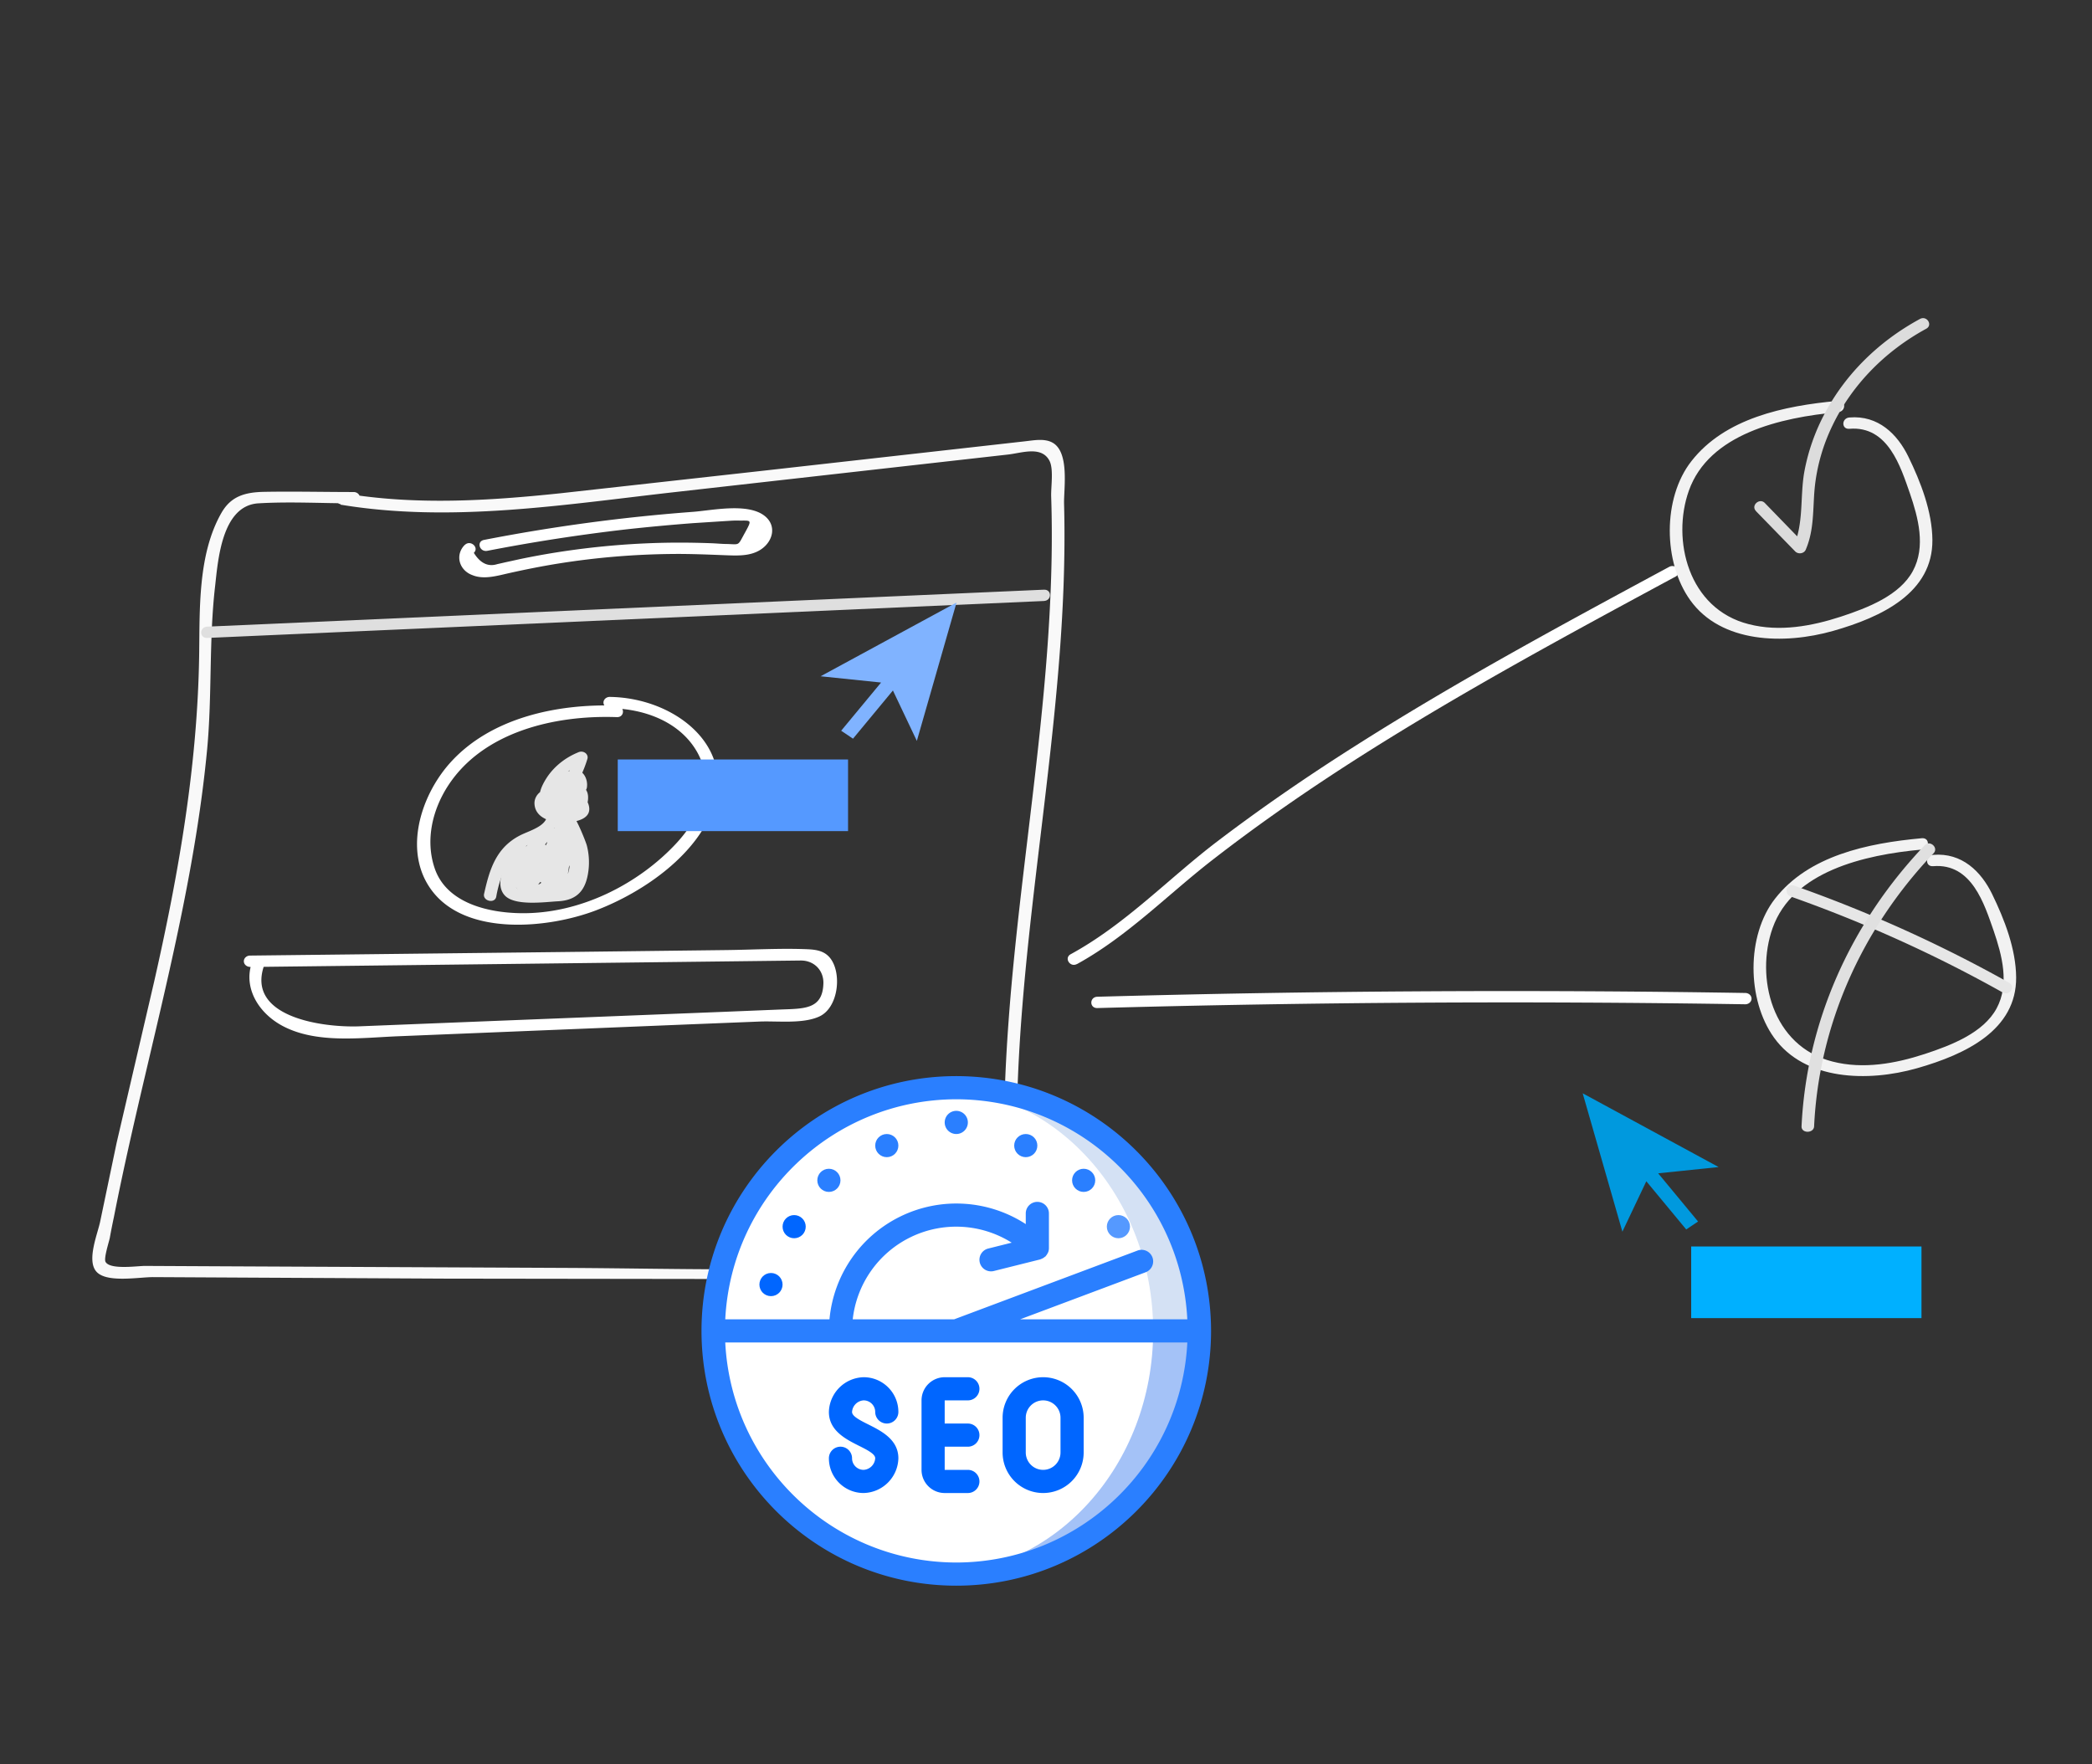 <svg xmlns="http://www.w3.org/2000/svg" xmlns:xlink="http://www.w3.org/1999/xlink" width="759.523" height="640.549" xmlns:v="https://vecta.io/nano"><rect width="100%" height="100%" fill="#333333" stroke="none"/><path d="M123.638 183.219c40.117 6.667 81.041 0 120.991-4.517l121.416-13.689c4.91-.561 12.055-3.203 14.943 2.204 1.627 3.025.532 9.582.654 13.059.319 9.582.289 19.165 0 28.747-.547 18.316-2.037 36.591-3.937 54.824-3.694 35.687-8.923 71.183-11.538 107.007-1.338 18.234-2.007 36.522-1.414 54.756.137 4.353.334 8.706.623 13.046.319 4.86 2.736 12.074-3.147 15.318-3.36 1.862-9.972 1.766-13.818 2.313-6.081.862-12.161 1.547-18.364 2.108-40.877 3.682-82.287 2.149-123.317 1.93l-123.894-.575-30.221-.151c-2.736 0-12.602 1.478-14.29-1.451-.714-1.246 1.186-7.077 1.52-8.638q.699-3.86 1.52-7.707c3.527-18.001 7.692-35.893 11.888-53.77 9.015-38.329 18.242-76.85 21.951-116 1.839-19.644.623-39.465 2.873-59.068 1.049-9.103 2.295-29.418 15.749-30.225 11.401-.684 23.137 0 34.569 0a2.28 2.053 0 0 0 0-4.107c-10.793 0-21.602-.26-32.395-.068-7.175.123-12.161 1.656-15.582 7.597-8.741 15.25-7.844 35.591-8.118 52.237-.654 39.849-7.449 78.849-16.296 117.821l-13.682 58.794-5.898 28.213c-.851 4.49-5.153 14.387-1.368 18.508s15.43 1.903 20.644 1.93l36.271.192 69.502.356 134.855.178c21.434-.575 44.085-1.369 64.957-5.982 6.218-1.369 9.212-3.942 9.455-9.911.365-9.254-1.307-18.795-1.52-28.09-1.52-79.533 19.23-157.957 17.102-237.518-.137-5.407 2.128-19.041-4.439-22.313-2.949-1.478-6.78-.671-9.881-.342l-17.771 1.999-76.997 8.651-73.865 8.213c-26.101 2.738-52.461 4.367-78.471 0-2.873-.479-4.104 3.477-1.216 3.956z" fill="#f9f9f9"/><path d="M75.236 231.609l303.761-13.415c2.934-.137 2.949-4.244 0-4.107L75.236 227.503c-2.919.123-2.934 4.23 0 4.107z" fill="#dfdfdf"/><path d="M168.818 197.756a7.601 6.844 0 0 0 2.691 11.047c4.089 1.684 8.893.274 12.952-.643 6.081-1.369 12.161-2.587 18.409-3.587a251.057 226.074 0 0 1 41.182-3.45c6.294-.069 12.541.192 18.835.438 4.561.164 9.471.493 13.332-2.053 4.409-2.902 5.837-8.569 1.52-12.101-6.081-4.996-19.185-2.094-26.208-1.574a587.726 529.24 0 0 0-75.796 10.185c-2.858.548-1.657 4.517 1.216 3.956q24.733-4.805 49.847-7.721 12.344-1.369 24.733-2.313l11.675-.753c1.52-.082 3.132-.233 4.682-.192 4.819.096 5.381-.684 2.493 4.558-2.569 4.641-1.748 4.107-6.202 3.956-1.885 0-3.77-.192-5.655-.274q-5.792-.219-11.584-.233-12.329 0-24.596 1.068c-6.932.602-13.849 1.451-20.705 2.546-4.287.684-8.543 1.478-12.785 2.355l-5.625 1.232c-.897.219-1.809.411-2.706.616q-4.986 1.561-8.498-4.107c2.037-1.903-1.171-4.819-3.223-2.902zm55.061 58.425c-21.997-.767-45.757 4.586-60.245 20.533-11.34 12.471-17.801 33.867-5.792 47.911 12.906 15.058 41.212 12.402 58.284 5.982 18.06-6.844 37.822-20.958 43.249-38.617 6.765-22.053-15.202-38.726-38.08-38.973a2.282 2.055 0 0 0 0 4.107c13.043.137 25.843 5.174 31.924 16.112 6.37 11.526.882 23.627-7.601 32.854-13.59 14.688-34.842 25.763-56.49 25.448-12.997-.178-27.363-4.189-31.392-16.536-3.314-10.007-.79-20.944 4.986-29.815 12.496-19.165 37.928-25.653 61.248-24.832 2.934.096 2.934-4.011 0-4.107z" fill="#fff"/><g fill="#e6e6e6"><path d="M202.034 286.598a5.929 5.339 0 0 0-7.966 5.476c.456 5.339 6.993 6.844 11.903 6.53 4.241-.329 9.197-1.738 7.707-6.516a6.81 6.133 0 0 0-3.709-3.86 8.589 7.734 0 0 0-4.287-.479c-.562 0-5.716 1.697-3.527-.342l-3.588-.424a3.74 3.367 0 0 1 1.095 2.738 2.295 2.067 0 0 0 3.42 1.766 3.04 2.738 0 0 1 4.12 3.203 2.295 2.067 0 0 0 4.165 1.588c1.52-2.464 3.36-7.365 1.079-9.938-1.52-1.738-4.454-1.218-6.278-.205a21.997 19.808 0 0 0-3.132 2.423c-1.839 1.465-3.04 2.149-2.356-.657 1.14-5.106 6.552-9.172 11.493-11.211l-3.344-2.313a48.068 43.284 0 0 1-9.197 16.221l3.892 1.451a10.155 9.144 0 0 1 6.202-8.912h-2.235l1.186 1.752c-.441 2.587 3.952 3.696 4.393 1.081.578-3.381-1.794-7.775-6.187-6.119-5.245 1.971-7.966 7.378-7.859 12.197 0 1.643 2.584 2.916 3.907 1.465a53.601 48.267 0 0 0 10.352-18.056 2.311 2.081 0 0 0-3.36-2.313 25.493 22.956 0 0 0-11.067 8.679c-1.855 2.738-4.18 7.009-2.295 10.157a4.834 4.353 0 0 0 6.569 1.706l.044-.022a17.786 16.016 0 0 0 3.816-2.738c.562-.452 1.186-1.232 1.931-1.369.669-.411.638-.178-.106.726a8.285 7.461 0 0 1-1.323 3.997l4.165 1.574a7.601 6.844 0 0 0-10.808-7.844l3.436 1.78a8.285 7.46 0 0 0-1.718-4.832 2.311 2.081 0 0 0-3.572-.424c-2.311 2.177-2.752 5.941.152 7.953 2.174 1.492 3.238 0 5.625-.342 8.103-.945 3.375 2.341.517 2.45a10.778 9.705 0 0 1-3.816-.246q-4.758-1.451-.593-3.737c2.721.999 3.892-2.971 1.216-3.956z"/><path d="M198.37 294.099c1.87 5.476-5.853 7.283-9.516 9.172a21.191 19.083 0 0 0-6.582 5.188c-3.831 4.627-5.26 10.513-6.522 16.057-.578 2.587 3.816 3.682 4.408 1.095a51.686 46.543 0 0 1 3.846-11.814c2.736-4.901 6.658-6.543 11.766-9.062s8.802-6.42 6.993-11.731c-.851-2.519-5.26-1.437-4.393 1.095z"/><path d="M205.971 291.348a4.409 3.97 0 0 0-3.8 4.107c0 1.629 1.201 2.669 2.022 3.97a34.811 31.347 0 0 1 4.409 8.638c.73 2.943 1.444 8.213-.258 10.951-3.147 5.079-8.832 4.107-13.682 4.107-4.561 0-8.087 1.369-7.935-4.353.091-3.217 2.584-6.475 4.561-9.007l-4.165-.493a79.461 71.554 0 0 1 1.383 12.676c0 1.903 3.238 2.957 4.241 1.027a88.065 79.301 0 0 0 5.792-14.428l-4.485-.548.791 10.404a2.295 2.067 0 0 0 4.241 1.04 5.168 4.654 0 0 0 1.14-1.848c.152-.643-1.247-4.983-1.809-3.436l4.469.548.319-9.883-4.561.548a22.712 20.452 0 0 1 .851 8.624c-.289 2.286 3.983 2.806 4.561.548l2.858-13.278-4.165.479a10.079 9.076 0 0 1 .775 5.914c-.334 2.628 4.226 2.601 4.561 0a16.023 14.428 0 0 0-1.399-7.981 2.295 2.067 0 0 0-4.165.493l-2.873 13.278 4.485.548a24.871 22.396 0 0 0-1.019-9.706 2.28 2.053 0 0 0-4.469.534l-.319 9.883a2.291 2.063 0 0 0 4.485.548l.243-.671a2.311 2.081 0 0 0-.578-1.999c-4.728-4.627-5.685 2.738-7.327 4.777l4.256 1.04-.791-10.404c-.167-2.218-3.816-2.902-4.484-.548a81.726 73.593 0 0 1-5.321 13.456l4.256 1.04a85.951 77.398 0 0 0-1.52-13.771c-.395-1.889-3.147-1.807-4.165-.493-3.04 3.942-8.3 12.553-4.241 17.276 3.542 4.107 14.685 2.519 19.443 2.259 7.51-.383 10.231-4.668 11.052-11.047a30.038 27.048 0 0 0-.562-9.144c-.41-1.615-4.561-11.855-5.807-11.649 2.888-.479 1.657-4.449-1.216-3.97z"/><path d="M197.139 300.574l-12.45 14.798 3.937 2.067 9.121-11.882-4.165-1.588-4.545 15.619a2.295 2.067 0 0 0 4.165 1.588 80.134 72.16 0 0 1 6.947-8.802l-3.8-1.999a24.824 22.354 0 0 1-5.731 9.486l3.816 1.999a20.371 18.343 0 0 1 1.657-5.476c1.171-2.368-2.539-4.463-3.937-2.081a53.524 48.198 0 0 1-4.393 6.215l4.165.493.927-3.901-4.165-.493.669 3.422a2.295 2.067 0 0 0 3.816.903 45.392 40.875 0 0 0 9.121-12.389h-3.922a20.477 18.44 0 0 1 2.143 5.476c.547 2.464 4.18 1.547 4.469-.548a123.603 111.303 0 0 0 1.003-13.826h-4.561v8.61c0 2.231 4.059 2.888 4.485.548a17.421 15.688 0 0 1 2.235-5.886h-3.998a10.14 9.131 0 0 1 1.52 4.654 2.28 2.053 0 0 0 4.561 0l.578-2.738h-4.393c.441 2.423 2.113 16.071-3.831 14.469-1.003-.219-1.292-.164-.867.151l1.353-2.601 3.177-6.064-4.256-1.04c.274 2.82.562 6.844-1.323 9.254-1.52 1.958-6.202 2.738-8.589 1.588a15.202 13.689 0 0 1-3.968-3.751l-3.116 2.738c2.523 1.656 6.613 5.722 9.866 5.955 2.478.178 4.56-1.67 6.187-3.148a26.497 23.86 0 0 0 7.434-17.563 2.28 2.053 0 0 0-4.561 0v4.682a2.28 2.053 0 0 0 4.561 0v-11.485a2.28 2.053 0 0 0-4.561 0 54.725 49.279 0 0 1-.79 8.213l4.485.548a104.986 94.538 0 0 1-.502-9.842 2.28 2.053 0 0 0-4.469-.548c-.684 2.615-1.52 5.188-2.326 7.748l4.165-.493-.319-1.095c-.213-2.615-4.773-2.628-4.561 0a8.346 7.516 0 0 0 .942 3.176c.882 1.67 3.633 1.081 4.165-.493a119.51 119.51 0 0 0 2.326-7.748l-4.485-.548a104.985 94.538 0 0 0 .502 9.842c.228 2.108 3.998 3.012 4.469.548a62.825 56.573 0 0 0 .958-9.363h-4.561v11.485h4.561v-4.682h-4.561a21.921 19.74 0 0 1-5.549 14.072 18.676 16.817 0 0 1-1.915 1.697c-1.079.931-2.067.794-2.934-.424-2.159-.808-4.393-2.888-6.278-4.107s-4.469 1.191-3.132 2.806c3.496 4.189 8.711 8.857 15.202 6.844 6.826-2.177 7.753-10.499 7.236-15.975-.167-1.821-3.192-3.053-4.241-1.027l-4.561 8.665a8.502 7.656 0 0 0-1.368 3.614c.502 3.08 4.652 2.574 7.206 2.396 9.896-.671 8.331-13.306 7.19-19.657-.38-2.108-3.785-1.78-4.393 0a13.423 12.087 0 0 0-.745 3.888h4.561a18.075 16.276 0 0 0-2.143-6.721 2.295 2.067 0 0 0-3.937 0 22.165 19.959 0 0 0-2.706 6.844l4.561.548v-8.61a2.28 2.053 0 0 0-4.561 0 123.603 111.303 0 0 1-1.003 13.826l4.485-.548a26.102 23.504 0 0 0-2.6-6.406 2.295 2.067 0 0 0-3.937 0 41.592 37.453 0 0 1-8.407 11.553l3.816.903-.669-3.422c-.35-1.821-3.208-1.875-4.165-.493a10.003 9.007 0 0 0-1.383 7.064c.38 1.944 3.116 1.738 4.165.493a53.355 48.045 0 0 0 4.393-6.201l-3.937-2.081a25.934 23.353 0 0 0-2.128 6.447c-.274 1.807 2.113 3.696 3.816 1.999a30.403 27.378 0 0 0 6.902-11.307c.562-1.862-2.295-3.628-3.816-1.999a87.087 78.421 0 0 0-7.601 9.582l4.165 1.588 4.637-15.564a2.295 2.067 0 0 0-4.165-1.588l-9.121 11.896c-1.703 2.204 2.204 4.107 3.937 2.067l12.405-14.784c1.763-2.108-2.189-4.107-3.937-2.081z"/></g><path d="M391.082 349.978c18.242-10.048 32.745-25.037 48.858-37.576 17.482-13.593 35.831-26.255 54.726-38.247 36.697-23.271 75.233-44.092 113.739-64.858a2.28 2.053 0 0 0-2.295-3.545c-38.506 20.766-77.058 41.546-113.755 64.858-17.315 10.951-34.219 22.559-50.424 34.88-17.634 13.415-33.337 30.116-53.206 40.944-2.508 1.369-.213 4.928 2.295 3.545z" fill="#fff"/><g fill="#f2f2f2"><use xlink:href="#B"/><use xlink:href="#B" x="30.404" y="158.792"/></g><path d="M637.472 185.518l14.396 14.784a2.295 2.067 0 0 0 3.8-.917c3.04-7.2 2.463-14.661 3.177-22.231a81.284 73.195 0 0 1 6.461-22.683 85.023 76.562 0 0 1 34.022-35.112c2.508-1.369.213-4.928-2.295-3.545a89.265 80.382 0 0 0-34.402 34.031 87.366 78.672 0 0 0-7.601 21.724c-1.52 8.884-.137 18.193-3.785 26.721l3.816-.917-14.32-14.757c-1.946-1.985-5.153.931-3.223 2.902z" fill="#dcdcdc"/><path d="M398.425 365.98q117.616-3.231 235.293-1.369a2.282 2.055 0 0 0 0-4.107q-117.646-1.889-235.293 1.369c-2.934.082-2.949 4.189 0 4.107z" fill="#fff"/><path d="M650.105 325.488a471.132 424.249 0 0 1 77.027 34.852c2.493 1.369 4.789-2.149 2.295-3.545a476.163 428.779 0 0 0-78.046-35.263c-2.721-.972-3.907 2.998-1.201 3.956z" fill="#e6e6e6"/><path d="M698.781 306.885a186.221 167.69 0 0 0-44.708 102.024c-.122 2.642 4.439 2.642 4.561 0a181.113 163.09 0 0 1 43.371-99.122c1.9-1.999-1.307-4.914-3.223-2.902z" fill="#e0e0e0"/><path d="M90.787 351.073l169.91-1.999 19.534-.233 10.535-.123c4.941 0 8.27 3.696 8.179 8.213-.228 9.582-6.917 9.24-15.673 9.582l-21.115.862-85.981 3.409-46.213 1.848c-13.894.383-40.315-3.696-34.143-21.902.851-2.532-3.542-3.614-4.409-1.095-3.04 8.953 2.341 18.042 11.006 22.737 12.298 6.653 28.503 4.394 42.078 3.847l105.561-4.312 25.63-1.027c6.567-.274 15.703.931 21.738-1.821 7.084-3.217 8.331-15.989 3.861-21.369-2.295-2.738-5.518-2.984-9.121-3.107-9.455-.329-19.078.233-28.549.342l-52.628.63-120.261 1.369a2.282 2.055 0 0 0 0 4.107z" fill="#fff"/><path fill="#0099de" d="M602.011 425.978l21.954-2.274-49.352-26.774 14.413 50.236 8.688-18.302 14.49 17.497 4.298-2.886z"/><path fill="#00b0ff" d="M614.004 452.543h83.61v26.009h-83.61z"/><path fill="#80b3ff" d="M305.395 265.296l14.49-17.497-21.954-2.274 49.352-26.774-14.413 50.236-8.688-18.302-14.49 17.497z"/><path fill="#59f" d="M224.283 275.732h83.61v26.009h-83.61z"/><path d="M435.482 483.187H258.893c0-48.764 39.531-88.295 88.295-88.295s88.295 39.531 88.295 88.295zm0 0" fill="#d4e1f4"/><path d="M418.664 483.187H258.893c0-48.773 35.737-88.295 79.886-88.295s79.886 39.521 79.886 88.295zm0 0" fill="#fff"/><path d="M435.482 483.187c0 48.764-39.531 88.295-88.295 88.295s-88.295-39.531-88.295-88.295zm0 0" fill="#a4c2f7"/><path d="M418.664 483.187c0 48.773-35.759 88.295-79.886 88.295s-79.886-39.521-79.886-88.295zm0 0" fill="#fff"/><g fill="#06f"><path d="M284.12 466.37c0 2.321-1.882 4.203-4.205 4.203s-4.203-1.882-4.203-4.203 1.882-4.205 4.203-4.205 4.205 1.882 4.205 4.205zm0 0"/><use xlink:href="#C"/></g><g fill="#2a7fff"><use xlink:href="#D"/><use xlink:href="#C" x="33.635" y="-29.432"/></g><use xlink:href="#D" x="105.112" y="16.817" fill="#59f"/><g fill="#2a7fff"><use xlink:href="#C" x="105.112" y="-16.817"/><use xlink:href="#D" x="71.477" y="-12.615"/><path d="M351.393 407.505c0 2.323-1.884 4.205-4.205 4.205s-4.205-1.882-4.205-4.205 1.884-4.203 4.205-4.203 4.205 1.882 4.205 4.203zm-4.206-16.818c-51.087 0-92.5 41.413-92.5 92.5s41.413 92.5 92.5 92.5 92.5-41.413 92.5-92.5c-.058-51.062-41.438-92.442-92.5-92.5zm0 8.409c44.758.075 81.622 35.185 83.876 79.886h-60.687l45.559-17.082a4.21 4.21 0 0 0 2.469-5.412 4.21 4.21 0 0 0-5.412-2.467l-66.571 24.961h-36.827c1.436-12.94 9.427-24.23 21.154-29.884a37.81 37.81 0 0 1 36.557 2.059l-8.522 2.133c-2.059.516-3.411 2.485-3.151 4.59s2.046 3.69 4.169 3.692a4.04 4.04 0 0 0 1.02-.125l16.82-4.205c.11-.04.217-.089.323-.142.187-.065.368-.142.543-.235a4.07 4.07 0 0 0 .839-.568c.085-.077.198-.106.279-.191s.067-.117.114-.171c.25-.291.462-.612.626-.958.056-.123.139-.223.185-.345.179-.47.271-.966.273-1.469V440.55c0-2.323-1.882-4.205-4.204-4.205s-4.205 1.882-4.205 4.205v3.867a46.25 46.25 0 0 0-45.388-2.833 46.24 46.24 0 0 0-25.873 37.398h-37.841c2.254-44.701 39.117-79.811 83.876-79.886zm0 168.182c-44.758-.075-81.622-35.185-83.876-79.886h167.761c-2.256 44.704-39.123 79.814-83.885 79.886zm0 0"/></g><path d="M313.552 508.414c2.321 0 4.203 1.882 4.203 4.205s1.882 4.203 4.205 4.203 4.204-1.882 4.204-4.203c0-6.967-5.647-12.614-12.612-12.614a12.95 12.95 0 0 0-12.614 12.614c0 6.802 6.207 9.904 10.734 12.193 3.563 1.757 6.084 3.137 6.084 4.625a4.49 4.49 0 0 1-4.203 4.203c-2.323 0-4.205-1.882-4.205-4.203s-1.882-4.205-4.204-4.205-4.205 1.882-4.205 4.205c0 6.965 5.647 12.612 12.614 12.612 6.892-.173 12.439-5.72 12.612-12.612 0-6.804-6.205-9.906-10.734-12.193-3.561-1.757-6.084-3.137-6.084-4.625.142-2.261 1.944-4.063 4.205-4.205zm37.841 0c2.321 0 4.204-1.882 4.204-4.203s-1.882-4.205-4.204-4.205h-8.411a8.41 8.41 0 0 0-8.409 8.409v25.227a8.41 8.41 0 0 0 8.409 8.409h8.411c2.321 0 4.204-1.882 4.204-4.203s-1.882-4.205-4.204-4.205h-8.411v-8.409h8.411c2.321 0 4.204-1.882 4.204-4.203s-1.882-4.205-4.204-4.205h-8.411v-8.409zm27.328-8.409a14.72 14.72 0 0 0-14.716 14.716v12.614a14.72 14.72 0 0 0 14.716 14.714 14.72 14.72 0 0 0 14.716-14.714v-12.614a14.72 14.72 0 0 0-14.716-14.716zm6.307 27.33a6.31 6.31 0 0 1-6.307 6.305 6.31 6.31 0 0 1-6.307-6.305v-12.614a6.31 6.31 0 0 1 6.307-6.307 6.31 6.31 0 0 1 6.307 6.307zm0 0" fill="#06f"/><defs ><path id="B" d="M667.283 145.533c-19.762 1.807-41.045 6.338-53.206 21.902-10.504 13.388-10.276 36.741-.41 50.485 11.204 15.619 34.098 16.18 51.884 11.129s36.195-13.908 36.028-33.045c-.091-10.267-4.211-20.958-8.756-30.266-3.922-8.035-10.869-15.058-21.389-14.168-2.904.246-2.934 4.353 0 4.107 14.092-1.177 18.622 13.894 21.967 23.408 3.04 8.884 5.853 19.397 1.079 28.227s-16.281 13.333-26.117 16.564c-10.641 3.477-22.331 5.599-33.444 2.738-22.012-5.544-28.093-30.663-21.754-48.486 7.297-20.533 33.14-26.57 54.194-28.487 2.888-.26 2.919-4.367 0-4.107z"/><path id="C" d="M292.529 445.346c0 2.323-1.882 4.205-4.203 4.205s-4.205-1.882-4.205-4.205 1.882-4.203 4.205-4.203 4.203 1.882 4.203 4.203zm0 0"/><path id="D" d="M305.143 428.529c0 2.323-1.882 4.205-4.205 4.205s-4.203-1.882-4.203-4.205 1.882-4.203 4.203-4.203 4.205 1.882 4.205 4.203zm0 0"/></defs></svg>